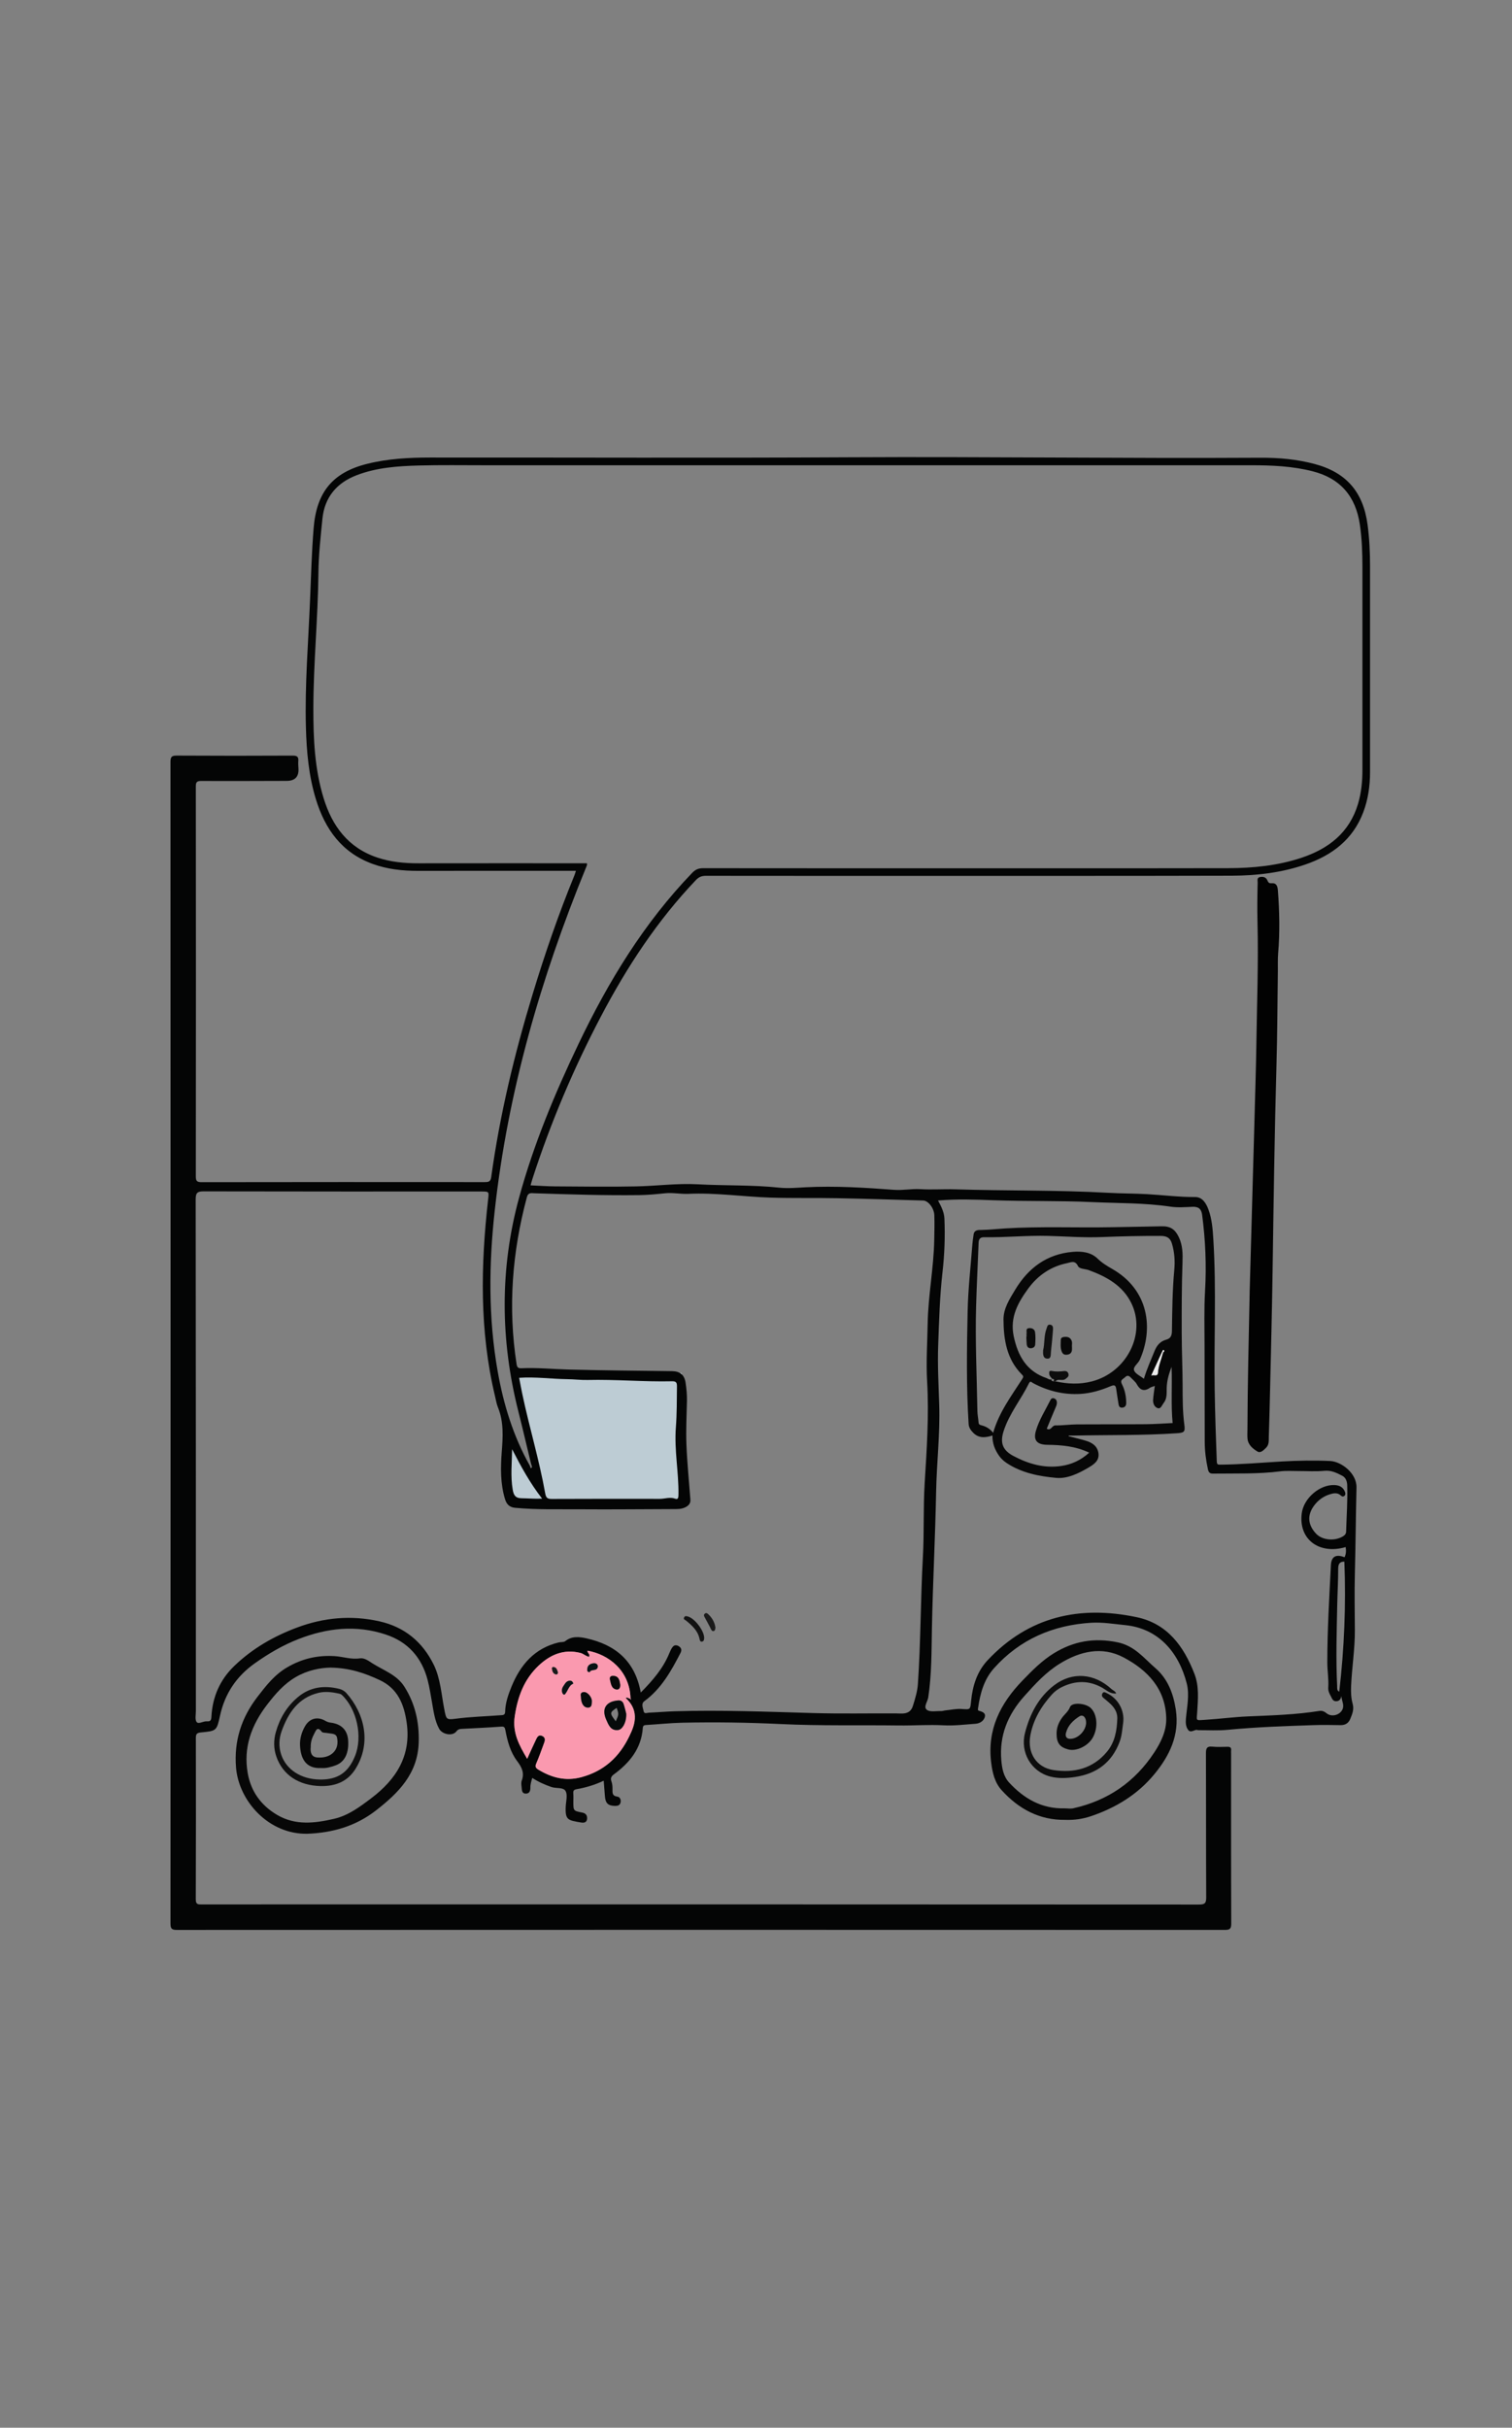 <?xml version="1.0" encoding="UTF-8" standalone="no"?>
<svg
   id="Layer_14"
   viewBox="0 0 865 1388"
   version="1.1"
   sodipodi:docname="rosieOnboarding-12.svg"
   inkscape:version="1.2.1 (9c6d41e4, 2022-07-14)"
   xmlns:inkscape="http://www.inkscape.org/namespaces/inkscape"
   xmlns:sodipodi="http://sodipodi.sourceforge.net/DTD/sodipodi-0.dtd"
   xmlns="http://www.w3.org/2000/svg"
   xmlns:svg="http://www.w3.org/2000/svg">
  <rect x="0" y="0" width="865" height="1388" fill="#808080" stroke="none"/>
  <sodipodi:namedview
     id="namedview217"
     pagecolor="#505050"
     bordercolor="#ffffff"
     borderopacity="1"
     inkscape:showpageshadow="0"
     inkscape:pageopacity="0"
     inkscape:pagecheckerboard="1"
     inkscape:deskcolor="#505050"
     showgrid="false"
     inkscape:zoom="0.23124871"
     inkscape:cx="430.27266"
     inkscape:cy="640.00356"
     inkscape:window-width="1309"
     inkscape:window-height="456"
     inkscape:window-x="0"
     inkscape:window-y="25"
     inkscape:window-maximized="0"
     inkscape:current-layer="Layer_14" />
  <defs
     id="defs122">
    <style
       id="style120">.cls-1{letter-spacing:-.07em;}.cls-2{fill:#0f0f0f;}.cls-3{fill:#090909;}.cls-4{font-family:ComicNeue-Regular, 'Comic Neue';}.cls-5{letter-spacing:0em;}.cls-6{font-size:36px;}.cls-7{letter-spacing:-.02em;}.cls-8{fill:#070b0b;}.cls-9{font-family:ComicNeue-BoldItalic, 'Comic Neue';}.cls-10{fill:#020202;}.cls-11{fill:#091214;}.cls-12{letter-spacing:0em;}.cls-13{letter-spacing:-.02em;}.cls-14{fill:#0d0d0d;}.cls-15{letter-spacing:0em;}.cls-16{fill:#bdccd4;}.cls-17{letter-spacing:-.02em;}.cls-18{fill:#121212;}.cls-19{fill:#fa99af;}.cls-20{fill:#040505;}.cls-21{fill:#1a1a1a;}.cls-22{fill:#070707;}.cls-23{letter-spacing:-.03em;}.cls-24{letter-spacing:-.06em;}.cls-25{fill:#ececec;}.cls-26{fill:#060606;}</style>
  </defs>
  <g
     id="g176">
    <polygon
       class="cls-16"
       points="390 858 291 858 291 824 310 854 294.44 785 390 785 390 858"
       id="polygon124" />
    <path
       class="cls-20"
       d="M345.36,1018.09c-5.05,2.37-10.16,3.91-15.4,4.82-1.78,.31-2.1,.96-1.98,2.51,.12,1.56,.03,3.13,.03,4.69,0,5.18,0,5.2,5.04,6.18,1.97,.38,2.94,1.48,2.82,3.49-.13,2.24-1.83,2.46-3.39,2.2-7.55-1.27-9.19-1.37-8.83-9.09,.14-3.01,1.17-6.58-.07-8.87-1.27-2.33-5.37-1.38-8.13-2.34-3.74-1.3-7.33-2.85-10.95-5.2-.54,1.94-1.12,3.65-1.08,5.54,.04,1.88-.53,3.51-2.74,3.44-2.13-.07-2.09-1.97-2.25-3.46-.14-1.31-.38-2.78,.05-3.95,1.64-4.41,.07-7.64-2.64-11.21-3.85-5.07-5.52-11.3-6.69-17.52-.34-1.83-.68-2.29-2.57-2.15-7.31,.54-14.63,.86-21.95,1.25-1.38,.07-2.46,.07-3.59,1.52-2.21,2.82-8.04,1.75-9.85-1.62-2.52-4.68-3.14-9.93-4.05-15.07-.75-4.22-1.4-8.51-2.46-12.61-3.32-12.86-11.2-21.93-24.06-26.16-16.89-5.57-33.39-3.75-49.72,2.57-9.09,3.52-17.36,8.39-25.25,14-10.4,7.4-17.03,17.29-19.77,29.84-1.89,8.65-2.02,8.76-10.95,9.59-2.52,.23-2.88,1.14-2.88,3.32,.06,30.71,.08,61.41-.04,92.12-.01,2.92,1.25,2.91,3.41,2.91,35.39-.05,70.78-.03,106.17-.03,154.8,0,309.59-.01,464.39,.08,3.28,0,4.1-.79,4.08-4.07-.14-27.45-.04-54.91-.15-82.37-.01-2.88,.53-4.15,3.67-3.83,2.86,.29,5.77,.14,8.66,.08,1.53-.03,2.25,.49,2.07,2.08-.07,.59-.01,1.2-.01,1.81,0,32.39-.05,64.79,.08,97.18,.01,3.12-.89,3.62-3.77,3.62-199.81-.07-399.63-.07-599.44,.01-3.1,0-3.63-.86-3.63-3.76,.07-221.33,.07-442.66-.01-663.99,0-3.1,.84-3.66,3.75-3.64,22.03,.13,44.06,.12,66.08,.01,2.45-.01,3.52,.53,3.3,3.08-.12,1.43,.01,2.89,.09,4.33q.4,7.03-6.79,7.04c-16.25,.03-32.5,.13-48.75,.04-2.49-.01-3.19,.56-3.18,3.13,.08,74.3,.08,148.6,0,222.9,0,2.68,.6,3.37,3.35,3.36,53.91-.09,107.83-.08,161.74-.04,2.11,0,3.52-.05,3.89-2.79,4.89-35.56,13.27-70.33,23.69-104.63,6.98-22.98,14.78-45.66,23.89-67.89,.31-.75,.52-1.54,.89-2.66h-4.45c-28.65,0-57.3-.03-85.94,.02-8.85,.01-17.54-.93-25.89-3.96-17.55-6.37-27.21-19.79-32.48-36.98-4.09-13.34-5.33-27.11-5.71-40.96-.68-24.46,1.39-48.85,2.38-73.27,.55-13.58,.94-27.16,2.03-40.73,1.65-20.52,10.76-31.91,30.79-36.85,11.77-2.91,23.78-3.55,35.82-3.56,79.93-.06,159.85,.3,239.78-.14,78.47-.43,156.93,.72,235.4,.26,10.35-.06,20.67,.86,30.74,3.53,18.18,4.81,27.87,15.92,30.4,34.61,1.07,7.89,1.43,15.81,1.43,23.77-.01,39.26,0,78.51,0,117.77,0,7.88-1.07,15.6-3.87,23-5.9,15.59-17.82,24.6-33.07,29.86-13.68,4.72-27.89,6.38-42.25,6.42-56.45,.15-112.91,.1-169.36,.11-43.81,0-87.63,.02-131.44-.04-2.34,0-3.97,.64-5.61,2.36-22.1,23.16-39.46,49.63-54.3,77.85-15.73,29.91-28.87,60.92-39.29,93.08-.37,1.13-.65,2.28-1.05,3.67,4.81,.21,9.45,.57,14.08,.6,15.4,.09,30.81,.32,46.2,.01,11.77-.24,23.52-1.85,35.31-1.21,15.59,.85,31.24,.29,46.81,1.93,4.98,.53,10.09,.01,15.14-.24,16.85-.83,33.62,.21,50.41,1.48,4.92,.37,10.17-.68,14.84-.39,6.72,.41,13.37-.1,20.04,.1,29.22,.9,58.47,.36,87.68,1.99,7.44,.42,14.91,.36,22.35,.78,9.09,.51,18.13,1.7,27.28,1.63,4.17-.03,6.3,3.51,7.63,7.07,2.07,5.55,2.48,11.47,2.84,17.3,1.76,28.62,.3,57.29,.76,85.93,.22,13.6,.67,27.18,1.19,40.77,.08,1.97,.66,1.96,2.15,1.94,11.8-.09,23.54-1.17,35.3-1.83,9.12-.51,18.29-.68,27.41-.26,6.31,.29,15.28,6.93,15.08,15.2-.4,16.48-.52,32.97-.94,49.45-.27,10.71-.06,21.43,0,32.15,.06,10.6-1.67,21.08-2.14,31.65-.16,3.52-.05,7.05,.87,10.35,.91,3.27-.23,5.88-1.34,8.62-1,2.47-2.87,3.66-5.64,3.6-5.17-.1-10.36-.18-15.53,0-16.33,.55-32.65,1.1-48.93,2.67-5.61,.54-11.3,.18-16.95,.21-.35,0-.72-.22-1.06-.17-1.57,.25-3.33,1.74-4.64,.03-1.41-1.85-1.48-4.16-1.28-6.52,.58-6.68,2.14-13.53,.46-20.07-4.55-17.74-16.14-31.46-35.28-33.34-6.44-.63-12.85-1.75-19.35-1.35-21.92,1.35-40.78,9.44-55.59,25.95-5.71,6.37-7.94,14.35-9.13,22.66-.11,.77-.39,1.49,.55,1.74,2.01,.53,4.06,1.36,3.2,3.8-.77,2.2-2.89,3.44-5.31,3.61-6.07,.43-12.07,1.21-18.23,.88-8.51-.46-17.08,.2-25.62,.09-22.48-.29-44.97,.28-67.45-.81-18.75-.9-37.53-1.18-56.3-.77-6.84,.15-13.67,.89-20.51,1.3-1.19,.07-2.05,.14-2.16,1.69-.83,11.74-7.52,19.93-16.53,26.53-1.73,1.27-2.01,2.41-1.4,4.09,.51,1.4,.6,2.81,.59,4.26-.01,2.05-.3,4.03,2.78,4.39,1.38,.16,2.27,1.74,1.81,3.44-.42,1.57-1.63,1.88-3.08,1.87-4.01-.04-5.56-1.51-5.85-5.59-.2-2.86-.44-5.72-.69-8.81Zm15.12-46.97c.06,.28,.03,.66,.52,.51l-.29-.77c-.55-15.91-12.7-25.03-24.54-27.1-.38,1.27,1.77,2.02,.78,3.49-1.86-.36-3.11-1.77-4.92-2.23-9.49-2.37-17.25,.99-23.93,7.31-8.23,7.79-11.92,17.59-13.6,28.82-1.44,9.6,2.54,16.66,7.1,24.42,1.73-3.79,3.19-7.17,4.8-10.48,.76-1.56,1.49-3.73,3.9-2.54,2.21,1.1,1.34,3.03,.7,4.73-1.37,3.68-2.67,7.4-4.23,11-.76,1.76-.25,2.58,1.22,3.47,7.65,4.63,15.6,6.73,24.59,4.32,12.96-3.48,21.74-11.54,27.46-23.46,1.75-3.64,3.28-7.24,3.15-11.32-.14-4.24-2.11-7.68-5.25-10.49,1.13-.72,1.71,.49,2.55,.32Zm-57.46-133.28c.44,.45,.25,1.78,.93,1.45,.68-.33,.23-1.46-.1-2.21-2.43-10.04-4.77-20.1-7.3-30.11-10.33-40.83-10.69-81.62,.45-122.37,8.32-30.45,20.42-59.45,34-87.84,17.04-35.64,37.42-69.11,65.03-97.76,1.84-1.91,3.61-2.63,6.23-2.63,60.43,.07,120.85,.06,181.28,.05,39.72,0,79.44,.04,119.17-.06,14.12-.04,28.12-1.42,41.62-5.87,15.66-5.16,27.64-14.36,32.58-30.88,1.91-6.39,2.53-12.96,2.52-19.61-.03-38.53-.02-77.07,0-115.6,0-8.19-.28-16.36-1.47-24.49-2.36-16.08-11.09-26.41-27.03-30.47-11.54-2.94-23.29-3.44-35.09-3.44-146.13-.02-292.26-.01-438.39,0-12.64,0-25.28-.2-37.91,.14-12.02,.33-24.03,1.16-35.46,5.53-11.5,4.39-18.39,12.67-19.62,24.89-1.03,10.28-2.18,20.56-2.29,30.95-.27,25.89-2.86,51.69-2.9,77.59-.02,17.25,.73,34.43,5.82,51.08,4.93,16.15,14.15,28.56,30.82,34.12,7.61,2.54,15.48,3.28,23.47,3.27,30.81-.05,61.63-.02,92.44-.02h3.91c.06,.41,.18,.67,.12,.87-.22,.68-.5,1.35-.77,2.01-25.71,62.89-44.5,127.63-52.01,195.36-3.43,30.88-3.77,61.74,1.69,92.46,3.34,18.79,8.88,36.86,18.29,53.59Zm63.58,129.8c6.95-7.02,12.81-13.87,16.32-22.47,.49-1.2,1.04-2.43,1.81-3.46,1.04-1.41,2.51-1.3,3.82-.37,1.35,.95,1.53,2.2,.74,3.72-5.34,10.34-10.96,20.43-20.65,27.54-2.03,1.49-.78,3.82-.44,5.7,.32,1.79,1.97,.93,3.02,.89,4.93-.21,9.85-.66,14.77-.81,26.36-.82,52.7,.27,79.04,1.02,15.76,.45,31.52,.12,47.28,.19,3.46,.01,8.27,1.07,9.93-4.22,1.29-4.12,2.59-8.28,2.88-12.57,1.66-24.12,1.51-48.32,2.85-72.47,.78-14.05,.16-28.18,1.02-42.22,1.19-19.44,2.56-38.82,1.41-58.35-.64-11,.13-22.11,.32-33.16,.29-16.02,3.45-31.74,3.75-47.71,.09-4.69,.21-9.38,.05-14.06-.13-4.1-3.44-8.37-6.35-8.46-16.47-.48-32.93-1.01-49.4-1.33-12.63-.24-25.28,.07-37.9-.33-15.69-.5-31.3-2.89-47.07-2.16-4.43,.2-8.84-.8-13.32-.33-4.9,.51-9.82,.99-14.74,1.05-19.98,.25-39.94-.4-59.91-1.05-1.82-.06-3.64-.6-4.4,2.22-8.44,31.43-10.9,63.21-5.9,95.46,.26,1.7,.77,2.46,2.73,2.37,9.01-.43,18,.5,26.99,.73,19.72,.51,39.45,.68,59.18,.92,4.53,.06,7.11,2.05,7.79,6.61,.51,3.45,.86,6.91,.78,10.41-.18,8.3-.63,16.62-.3,24.9,.41,10.55,1.49,21.07,2.26,31.6,.12,1.57-.53,2.78-1.83,3.68-1.95,1.36-4.13,1.66-6.46,1.66-18.29,.03-36.57,.27-54.86,.12-12.38-.1-24.78,.32-37.14-.85-3.18-.3-4.85-1.97-5.76-4.97-2.66-8.79-2.56-17.77-1.88-26.76,.66-8.66,1.26-17.25-2.12-25.58-.85-2.1-1.21-4.4-1.74-6.61-8.88-37.18-8.18-74.7-3.93-112.33,.52-4.61,.67-4.59-4.04-4.59-52.84,0-105.68,.04-158.52-.08-3.57,0-4.74,.62-4.73,4.54,.13,97.53,.1,195.07,.11,292.6,0,2.15-.62,4.92,.46,6.28,1.08,1.35,3.76-.56,5.76-.42,1.98,.14,2.55-.46,2.66-2.52,.59-11.38,4.85-21.21,13.09-29.14,10.37-9.99,22.62-17.01,36.02-22,15.26-5.69,30.85-7.12,46.94-3.53,14.54,3.24,24.76,11.86,31.12,24.77,3.89,7.89,4.39,17.01,6.09,25.64,1.07,5.43,1.02,6.01,6.23,5.32,8.6-1.15,17.25-1.37,25.88-2.02,1.35-.1,2.64,.03,2.68-1.98,.11-5.08,1.78-9.84,3.67-14.45,5.11-12.47,13.2-21.89,26.93-25.19,1.27-.31,2.92-.04,3.82-.76,3.78-3.04,8.19-2.45,12.11-1.58,16.38,3.64,27.76,12.79,31.05,30.95Zm170.04-281.26c1.89,3.46,3.49,6.69,3.65,10.31,.45,10.24,.06,20.53-1.09,30.64-1.58,13.88-1.96,27.76-2.47,41.67-.42,11.43,.22,22.83,.59,34.25,.53,16.6-1.47,33.17-1.78,49.74-.49,25.87-1.87,51.7-2.39,77.55-.27,13.34-.11,26.67-2.11,39.92-.37,2.44-2.93,5.55-.76,7.12,1.88,1.36,5.33,.6,8.09,.68,.82,.03,1.65-.3,2.49-.38,3.11-.29,6.18-1.04,9.33-.8,5.04,.38,4.88,.37,5.37-4.61,.84-8.66,3.41-16.82,9.43-23.25,23.5-25.04,52.63-31.51,85.27-24.64,17.58,3.7,26.92,16.58,33.05,32.36,2.74,7.06,2.06,14.36,1.61,21.69-.33,5.38-1.17,4.99,4.49,4.64,8.27-.52,16.52-1.63,24.8-1.97,13.58-.57,27.17-.97,40.62-3.12,1.78-.28,2.94,.46,4.2,1.43,2.92,2.25,7.51,.89,8.96-2.24,1.26-2.73-.54-5-.57-7.72-.39,1.82-1.15,2.99-3.08,2.99-1.92,0-2.29-1.59-2.94-2.76-.86-1.55-1.65-3.19-1.52-5.07,.32-4.82-.54-9.6-.54-14.4,0-18.53,1.14-37.02,2.05-55.52,.25-5.04,2.94-6.5,7.81-4.56,.91-1.87,.95-3.78,.65-5.82-15.49,4.46-27.14-4.69-25.11-19.45,1.17-8.5,10.19-16.3,18.62-16.02,2.78,.09,5.08,1.12,6.12,4.02,.33,.92,.27,1.7-.47,2.25-.63,.48-1.32,.28-1.93-.29-1.96-1.86-4.29-1.31-6.43-.64-3.62,1.15-6.61,3.35-8.88,6.42-4.05,5.47-3.6,11.08,1.22,16.13,3.51,3.68,10.64,4.31,15.33,1.42,1.11-.68,1.75-1.42,1.79-2.83,.25-8.78,.9-17.55,.62-26.35-.07-2.27-.81-4.4-2.89-5.47-3.16-1.62-6.24-3.19-10.17-2.8-5,.5-10.09,.11-15.14,.13-3.37,.01-6.78-.24-10.1,.18-12.82,1.6-25.68,1.15-38.54,1.3-1.85,.02-2.49-.84-2.85-2.47-1.13-5.18-1.81-10.41-1.83-15.71-.05-18.3-.1-36.6-.1-54.9,0-10.47-.32-20.98,.29-31.42,.86-14.57,.22-29.02-1.67-43.46-.45-3.41-2.12-4.72-5.5-4.58-4.21,.17-8.5,.52-12.62-.09-14.89-2.22-29.92-1.91-44.88-2.61-18.74-.87-37.54-.36-56.29-1.05-10.47-.39-20.89-.78-31.83,.15Zm-239.65,101.33c.61,3.14,1.16,6.19,1.8,9.22,4.01,19.04,9.7,37.69,13.12,56.86,.48,2.68,1.35,3.21,3.85,3.2,20.57-.1,41.15-.07,61.72-.05,2.92,0,5.75-1.21,8.78-.09,1.66,.61,1.86-.57,1.88-2.28,.19-12.87-2.48-25.64-1.48-38.52,.61-7.82,.52-15.63,.62-23.44,.03-2.16-.53-2.95-2.81-2.9-16.12,.37-32.21-1.13-48.33-.74-3.84,.09-7.68-.42-11.53-.46-9.12-.1-18.2-1.43-27.61-.78Zm472.11,105.12c-2.72-.04-3.53,1.36-3.53,4.07,0,6.84-.41,13.68-.55,20.53-.31,15.48-.81,30.97-.05,46.45,.06,1.22-.28,2.61,1.2,3.32,2.88-24.76,3.89-49.56,2.93-74.37Zm-458.95-36c-7.06-9.09-12.21-18.6-17.18-28.29-.1,7.77-.97,15.43,.33,23.06,.51,3,1.4,4.95,5.06,4.99,3.7,.04,7.4,.41,11.8,.23Z"
       id="path126" />
    <path
       class="cls-10"
       d="M714.91,738.89c.99-35.25,1.98-70.5,2.96-105.75,.32-11.67,.69-23.34,.86-35.01,.35-23.83,1.26-47.66,.66-71.49-.18-7.34-.08-14.66,.11-21.99,.03-1.2-.58-2.86,1.35-3.22,1.61-.3,3.22-.03,4.05,1.59,.56,1.09,.79,2.13,2.47,1.96,2.95-.29,3.52,1.73,3.7,4.14,.9,11.88,1.18,23.74,.16,35.65-.3,3.5-.13,7.16-.18,10.75-.24,17.81-.28,35.62-.79,53.43-1.11,39.22-1.65,78.44-2.22,117.67-.32,22.14-.91,44.28-1.4,66.42-.21,9.39-.45,18.77-.76,28.15-.08,2.24,.26,4.73-1.54,6.5-1.34,1.31-3.13,3.28-4.92,2.21-2.66-1.6-5.33-3.73-5.72-7.27-.19-1.78-.05-3.61-.05-5.41,.08-26.12,.75-52.22,1.27-78.33Z"
       id="path128" />
    <path
       class="cls-22"
       d="M175.84,1048.4c-22.05,.48-39.29-18.66-40.81-37.93-1.21-15.24,3.09-28.43,12.28-40.37,4.92-6.39,9.76-12.62,16.98-16.84,8.51-4.97,17.36-7.01,27.14-6.41,4.82,.29,9.46,2.04,14.43,1.28,2.63-.4,5,1.45,7.2,2.85,6.4,4.07,13.97,6.5,18.33,13.41,6.13,9.71,8.49,20.27,8.16,31.71-.52,17.91-11.51,28.92-24.47,38.98-11.62,9.02-24.83,12.79-39.24,13.32Zm13.06-94.98c-5.62,.12-12.8,1.41-19.58,5.33-6.86,3.97-11.73,9.66-16.45,15.78-9.01,11.69-13.77,24.56-11.13,39.36,1.85,10.36,7.63,18.33,16.77,23.72,10.48,6.18,21.53,4.81,32.61,2.25,8.16-1.88,14.68-6.79,21.21-11.72,14.36-10.84,22.98-24.35,20.34-43.14-1.47-10.46-5-19.59-15.5-24.48-8.38-3.9-16.92-6.93-28.25-7.11Z"
       id="path130" />
    <path
       class="cls-26"
       d="M609.29,1040.47c-14.52,.18-26.49-6.17-36.27-16.98-3.98-4.4-5.26-10.02-5.98-15.81-2.35-18.8,5.22-33.73,17.85-46.8,5.61-5.8,11.25-11.55,18.19-15.77,11.2-6.8,22.78-8.89,36.11-6.19,9.96,2.01,15.16,9.06,21.74,14.73,7.09,6.11,10.34,14.52,11.75,23.84,2.19,14.52-3.59,26.33-12.31,36.9-9.55,11.59-22.08,19.2-36.25,23.98-4.63,1.56-9.48,2.31-14.82,2.1Zm-.27-6.58c1.68,0,3.43,.31,5.04-.05,19.75-4.41,35.23-15.05,46.34-32.01,3.92-5.99,7-12.44,6.79-19.67-.47-16.8-10.88-27.42-24.45-34.59-12.32-6.52-24.92-3.52-36.44,3.58-7.96,4.89-14.19,11.72-20.37,18.65-9.39,10.52-14.32,22.44-13.08,36.67,.4,4.59,1.24,9.16,4.41,12.61,8.52,9.25,18.74,15.15,31.77,14.8Z"
       id="path132" />
    <path
       class="cls-19"
       d="M360.49,971.12c-.84,.17-1.42-1.04-2.55-.32,3.14,2.82,5.12,6.26,5.25,10.49,.13,4.07-1.39,7.67-3.15,11.32-5.72,11.92-14.5,19.97-27.46,23.46-8.99,2.42-16.94,.32-24.59-4.32-1.47-.89-1.98-1.71-1.22-3.47,1.56-3.6,2.86-7.32,4.23-11,.63-1.7,1.51-3.63-.7-4.73-2.4-1.19-3.14,.98-3.9,2.54-1.61,3.31-3.08,6.69-4.8,10.48-4.56-7.76-8.54-14.81-7.1-24.42,1.68-11.24,5.37-21.03,13.6-28.82,6.68-6.32,14.44-9.68,23.93-7.31,1.81,.45,3.06,1.87,4.92,2.23,.99-1.47-1.16-2.22-.78-3.49,11.84,2.07,23.99,11.19,24.54,27.1l-.23,.26Zm-2.23,8.6c-.34-1.29-.81-3.5-1.54-5.62-.45-1.31-1.51-2.06-3.08-1.93-7.01,.58-9.63,4.79-6.76,11.14,1.31,2.9,2.5,6.25,6.7,5.79,2.45-.26,4.51-4,4.69-8.09,0-.12,0-.24,0-1.3Zm-25.93-9.77c.07,3.96,1.57,6.28,3.96,6.32,2.41,.04,2.18-2.06,2.29-3.33,.23-2.61-2.48-5.63-4.48-5.55-1.91,.08-2.02,1.25-1.77,2.55Zm22.48-6.88c-.4-2.35-.73-4.78-3.93-4.94-1.58-.08-2.26,.8-1.91,2.23,.55,2.23,.75,4.97,3.53,5.54,1.7,.35,2.48-1.06,2.31-2.83Zm-26.82-.51c-.39-1.29-1.06-1.69-1.98-1.67-2,.06-2.74,1.7-3.67,3.06-.85,1.24-1.18,2.64-.54,4.07,.23,.51,.89,1.2,1.39,.65,1.78-1.98,2.13-5.01,4.8-6.11Zm9.38-6.52c.75-2.02,4.27-.28,4.64-3.12,.16-1.27-1.01-2.14-2.4-1.97-1.89,.23-3.43,1.02-3.61,3.21-.06,.76-.26,1.74,1.38,1.89Zm-20.58-2.95c-.82-.09-1.13,.44-1.02,1.07,.24,1.41,.69,2.85,2.3,3.16,.73,.14,1.34-.66,1.05-1.44-.43-1.18-.74-2.57-2.33-2.78Z"
       id="path134" />
    <path
       class="cls-19"
       d="M360.72,970.86l.29,.77c-.49,.15-.46-.23-.52-.51l.23-.26Z"
       id="path136" />
    <path
       class="cls-18"
       d="M402.86,936.37c-.08,.76,0,1.9-1.17,2.17-1.11,.26-1.3-.64-1.49-1.54-.95-4.67-4.26-7.64-7.71-10.46-.63-.52-1.65-.63-1.11-1.81,.5-1.1,1.4-.73,2.18-.53,3.84,1.03,9.19,7.96,9.3,12.16Z"
       id="path138" />
    <path
       class="cls-21"
       d="M409.29,930.48c-.1,.73-.09,1.77-.97,2.03-.94,.28-1.32-.53-1.72-1.37-1.01-2.13-2.24-4.16-3.33-6.26-.36-.7-.95-1.46-.11-2.25,.88-.82,1.6-.15,2.16,.39,2.1,2.02,3.51,4.44,3.97,7.45Z"
       id="path140" />
    <path
       class="cls-22"
       d="M611.37,821.13c3.27,.85,6.57,1.6,9.81,2.57,3.62,1.08,6.65,3.04,7.23,7.1,.59,4.15-2.33,6.27-5.42,8.1-5.82,3.44-12.26,6.64-18.78,6.04-9.78-.9-19.68-2.78-28.24-8.44-1.72-1.14-3.21-2.49-4.41-4.19-2.4-3.41-3.88-7.11-3.79-11.6-4.05,1.32-7.84,1.72-11.08-1.63-1.39-1.44-2.42-2.93-2.55-4.97-1.35-21.52-1.02-43.06-.56-64.58,.27-12.7,1.74-25.38,2.7-38.06,.14-1.91,.44-3.8,.71-5.7,.39-2.72,2.89-2.56,4.49-2.58,4.46-.06,8.86-.58,13.29-.85,20.44-1.28,40.9-.33,61.35-.72,9.49-.18,18.99-.3,28.48-.52,4.93-.11,7.67,1.73,9.8,6.23,2.24,4.73,2.27,9.56,2.09,14.69-.47,13.47-.47,26.96-.44,40.44,.02,9.89,.48,19.78,.51,29.67,.02,7.45-.01,14.88,.97,22.29,.57,4.27-.02,4.71-4.2,5-19.44,1.33-38.92,.92-58.38,1.33-1.18,.02-2.36,0-3.55,0l-.04,.41Zm53.51-48.4c-2.09,4.58-4.19,9.16-6.28,13.73,1.34-.76,3.64,.85,3.83-1.61,.3-4.07,1.94-7.78,2.96-11.66,.6-.27,.91-.92,.46-1.25-.69-.5-.62,.52-.97,.79Zm-63.16,15.5c-.65,1.02,.09,1.28,.84,1.53h1.27c6.96,1.53,13.84,1.84,20.88,.01,19.77-5.13,31.14-27.09,22.51-44.73-4.92-10.06-14.23-15.18-24.34-18.87-2.11-.77-5.33-.57-6.18-2.33-1.7-3.52-4.09-2.09-6.23-1.66-9.23,1.86-16.7,6.99-22.11,14.36-5.86,7.99-10.75,16.46-8.42,27.46,2.4,11.32,7.39,20.02,18.81,23.92,.96,.33,1.99,1.44,3.16,.35l-.18-.06Zm52.69,.08c1.65-5.55,3.98-10.66,6.08-15.86,1.28-3.17,3.2-5.57,6.64-6.51,2.48-.68,3.28-2.2,3.32-4.89,.17-11.66,.26-23.33,1.34-34.95,.47-5.09,.15-10.04-1.3-14.98-1.02-3.48-3.02-4.5-6.59-4.51-11.19-.03-22.37,.2-33.55,.66-10.23,.42-20.44-.39-30.66-.67-12.27-.34-24.49,.96-36.75,.76-2.12-.03-3,1.02-3.08,3.08-.46,12.02-1.08,24.03-1.43,36.04-.59,20.1,.41,40.2,.73,60.29,.03,2.15,.52,4.29,.66,6.44,.07,1.05,.52,1.4,1.48,1.63,2.63,.64,4.96,1.89,6.88,4.35,3.32-11.73,10.38-21.01,16.6-30.73,.87-1.36,.75-1.67-.26-2.7-8.61-8.69-10.34-19.81-10.43-31.29-.05-6.41,3.49-11.78,6.7-17.11,7.51-12.47,18.14-20.38,32.91-21.64,5.01-.43,10.37,.12,14.16,3.81,2.57,2.5,5.42,4.23,8.41,5.94,21.1,12.05,23.69,34.26,15.79,51.97-.97,2.18-3.95,3.97-3.27,6.03,.63,1.91,3.46,3.09,5.63,4.85Zm6.23,4.08c-1.22,.45-2.09,.59-2.75,1.04-3.37,2.3-5.69,1.38-7.56-2.07-.72-1.33-2.05-2.33-3.11-3.47-1.05-1.12-2.11-1.98-3.56-.51-1.12,1.13-3.11,1.47-1.77,4.09,1.69,3.27,2.41,6.99,2.4,10.74,0,1.32-.58,2.34-2.05,2.55-1.54,.22-2.14-.6-2.34-2.02-.4-2.82-.94-5.62-1.3-8.45-.28-2.17-.9-2.75-3.2-1.77-5.5,2.33-11.23,4.04-17.24,4.41-9.69,.59-18.76-1.67-27.29-6.24-.66-.36-1.39-1.49-2.2,.16-4.53,9.2-11.2,17.24-14.44,27.15-2.24,6.82-.76,11.09,5.6,14.46,8.59,4.54,17.67,7.15,27.47,5.65,5.82-.89,11.08-3.25,15.82-7.58-7.94-3.77-15.93-4.39-23.94-4.49-5.75-.07-8.14-2.42-6.58-7.88,1.82-6.35,5.45-11.91,8.37-17.78,.37-.74,.95-1.12,1.73-.98,.87,.16,1.57,.73,1.81,1.57,.29,1.06,.09,2.09-.36,3.14-1.82,4.23-3.55,8.5-5.31,12.74,2.48,1.38,2.9-1.94,4.98-1.91,4.07,.07,8.15-.54,12.23-.57,13.12-.1,26.23,0,39.35-.11,5.15-.04,10.3-.43,15.45-.67-1.01-10.53-.17-20.83-.59-32.12-1.78,4.55-2.7,8.24-2.8,12.17-.08,2.93,.34,5.86-1.8,8.59-1.03,1.31-1.55,3.42-3.36,2.84-1.81-.58-2.75-2.65-2.63-4.68,.15-2.49,.6-4.95,.99-8Z"
       id="path142" />
    <path
       class="cls-8"
       d="M358.26,979.72c0,1.06,0,1.18,0,1.3-.17,4.09-2.23,7.82-4.69,8.09-4.2,.45-5.39-2.89-6.7-5.79-2.87-6.36-.24-10.56,6.76-11.14,1.57-.13,2.63,.63,3.08,1.93,.73,2.12,1.2,4.33,1.54,5.62Zm-5.98,4.38c1.75-3.85,1.77-4.1,.52-7.66-4.08,2.68-4.11,2.98-.52,7.66Z"
       id="path144" />
    <path
       class="cls-8"
       d="M332.33,969.95c-.25-1.31-.14-2.48,1.77-2.55,2-.08,4.71,2.94,4.48,5.55-.11,1.27,.11,3.37-2.29,3.33-2.39-.04-3.88-2.36-3.96-6.32Z"
       id="path146" />
    <path
       class="cls-22"
       d="M354.81,963.07c.18,1.77-.61,3.18-2.31,2.83-2.78-.58-2.98-3.32-3.53-5.54-.35-1.43,.33-2.31,1.91-2.23,3.2,.16,3.52,2.59,3.93,4.94Z"
       id="path148" />
    <path
       class="cls-11"
       d="M327.98,962.57c-2.67,1.1-3.02,4.12-4.8,6.11-.49,.55-1.16-.14-1.39-.65-.64-1.43-.31-2.83,.54-4.07,.93-1.35,1.67-2.99,3.67-3.06,.92-.03,1.59,.38,1.98,1.67Z"
       id="path150" />
    <path
       class="cls-11"
       d="M337.36,956.04c-1.64-.15-1.44-1.13-1.38-1.89,.17-2.18,1.72-2.98,3.61-3.21,1.39-.17,2.57,.71,2.4,1.97-.37,2.84-3.89,1.1-4.64,3.12Z"
       id="path152" />
    <path
       class="cls-21"
       d="M316.78,953.09c1.59,.22,1.9,1.61,2.33,2.78,.29,.79-.32,1.58-1.05,1.44-1.61-.31-2.06-1.75-2.3-3.16-.11-.63,.2-1.16,1.02-1.07Z"
       id="path154" />
    <path
       class="cls-2"
       d="M183.57,1021.15c-12.66-.26-21.8-6.38-25.44-16.78-1.65-4.72-1.64-9.45-.32-14.11,2.23-7.87,6.28-14.68,12.64-19.99,7.05-5.89,15.11-6.81,23.7-4.68,1.44,.36,2.99,1.23,3.97,2.33,10.56,11.87,14.4,28.66,5.31,43.32-4.57,7.37-11.53,10.03-19.86,9.91Zm-.65-3.74c10.26,.13,16.34-3.93,20.21-13.52,4.46-11.05,1.05-26.78-7.59-34.88-.41-.39-1.04-.62-1.61-.74-3.9-.84-7.85-1.37-11.78-.41-11.52,2.82-17.21,11.41-20.96,21.71-1.62,4.46-1.85,9.07-.27,13.71,2.89,8.48,11.36,13.98,22,14.11Z"
       id="path156" />
    <path
       class="cls-14"
       d="M638.56,968.21c-3.36,.3-5.41-1.79-7.68-3.11-7.72-4.46-15.42-4.41-23.32-.6-2.2,1.06-4.15,2.5-5.74,4.25-6.11,6.74-10.7,14.39-12.37,23.44-1.83,9.9,3.38,18.3,13.21,19.8,11.73,1.79,22.56-.77,30.61-10.45,4.58-5.5,5.71-12.23,5.93-19.07,.12-3.64-1.9-6.6-4.66-8.96-1.09-.94-2.16-1.91-3.29-2.8-.92-.73-1.08-1.62-.55-2.55,.67-1.17,1.5-.58,2.43-.16,6.55,3.01,10.38,10,9.41,17.04-.51,3.67-.73,7.42-2.05,10.89-4.44,11.73-13.07,18.17-25.41,20.01-4.82,.72-9.57,.97-14.28-.25-10.89-2.82-17.26-13.82-14.42-24.88,2.77-10.8,7.72-20.46,16.71-27.31,10.39-7.92,23.02-6.81,32.72,2.14,.83,.77,2.09,1.08,2.76,2.56Z"
       id="path158" />
    <path
       class="cls-22"
       d="M604.46,991.14c-.01-3.35,1.14-6.27,3.07-8.98,1.48-2.09,3.59-3.54,4.62-6.2,1.09-2.83,8.71-2.29,11.75,.47,3.8,3.45,4.44,11.05,1.41,16.76-2.6,4.9-9.33,8.25-14.1,7.03-4.92-1.26-6.76-3.73-6.75-9.08Zm16.89-6.09c.12-3.07-1.78-5.06-3.79-3.79-3.58,2.25-6.59,5.15-7.72,9.45-.53,1.98,.24,3.44,2.41,3.43,4.48-.02,8.93-4.56,9.11-9.08Z"
       id="path160" />
    <path
       class="cls-14"
       d="M601.9,788.29c-.63-.84-1.51-1.51-1.63-2.69-.12-1.24-.13-2.13,1.62-1.77,2.22,.46,4.49,.33,6.74,.05,1.35-.17,2.38,.34,2.65,1.77,.26,1.39-.72,1.95-1.72,2.74-1.78,1.4-4.19-.48-5.73,1.37h-1.27c1.05-1.23,.05-1.35-.84-1.53l.18,.06Z"
       id="path162" />
    <path
       class="cls-25"
       d="M665.39,773.2c-1.02,3.88-2.66,7.6-2.96,11.66-.18,2.46-2.48,.85-3.83,1.61,2.09-4.58,4.19-9.16,6.28-13.73,.17,.16,.34,.31,.51,.46Z"
       id="path164" />
    <path
       class="cls-25"
       d="M664.88,772.73c.35-.26,.28-1.29,.97-.79,.45,.33,.15,.98-.46,1.25-.17-.15-.34-.31-.51-.46Z"
       id="path166" />
    <path
       class="cls-2"
       d="M596.74,772.06c.99-3.84,.4-8.24,1.94-12.35,.44-1.17,.52-2.55,2.06-2.36,1.7,.21,1.78,1.71,1.66,3.07-.35,4.16-.68,8.33-1.17,12.48-.19,1.61,.31,4.25-2.45,3.84-2.08-.31-2.12-2.53-2.04-4.68Z"
       id="path168" />
    <path
       class="cls-22"
       d="M613.26,769.73c0,.71,.06,1.43-.01,2.14-.18,1.68-1.22,2.49-2.84,2.65-1.62,.17-2.52-.37-3.12-2.09-.75-2.14-.46-4.23-.42-6.33,.02-1.53,1.26-1.72,2.56-1.78,1.95-.09,3.23,.79,3.75,2.57,.26,.88,.04,1.89,.04,2.84h.04Z"
       id="path170" />
    <path
       class="cls-3"
       d="M587.29,764.25c0-.72-.07-1.44,.02-2.15,.12-1.06-.58-2.56,1.33-2.76,1.8-.19,3.27,.65,3.51,2.3,.34,2.34,.24,4.77,.06,7.15-.1,1.28-1.19,2.02-2.56,2.04-1.5,.01-2.13-.97-2.27-2.28-.15-1.42-.15-2.86-.22-4.3h.13Z"
       id="path172" />
    <path
       class="cls-22"
       d="M183.76,1010.83c-8.93,.48-11.76-5.6-12.12-12.91-.18-3.78,.9-7.58,2.85-10.97,2.59-4.52,7.13-5.74,11.64-3.1,.95,.56,1.84,.89,2.96,1.02,6.07,.72,9.7,4.14,10.09,10.2,.42,6.6-1.53,12.22-7.23,14.25-2.69,.96-5.46,1.75-8.18,1.51Zm-6-12c-.31,2.82,.22,5.69,3.75,5.96,3.05,.23,6.3-.26,8.78-2.42,2.7-2.36,3.2-5.69,2.53-8.9-.54-2.57-3.34-2.2-5.38-2.62-1.16-.24-2.87-.07-3.41-.78-2.53-3.36-3.34-.57-4.24,1.1-1.24,2.3-2.13,4.77-2.02,7.67Z"
       id="path174" />
  </g>
</svg>
